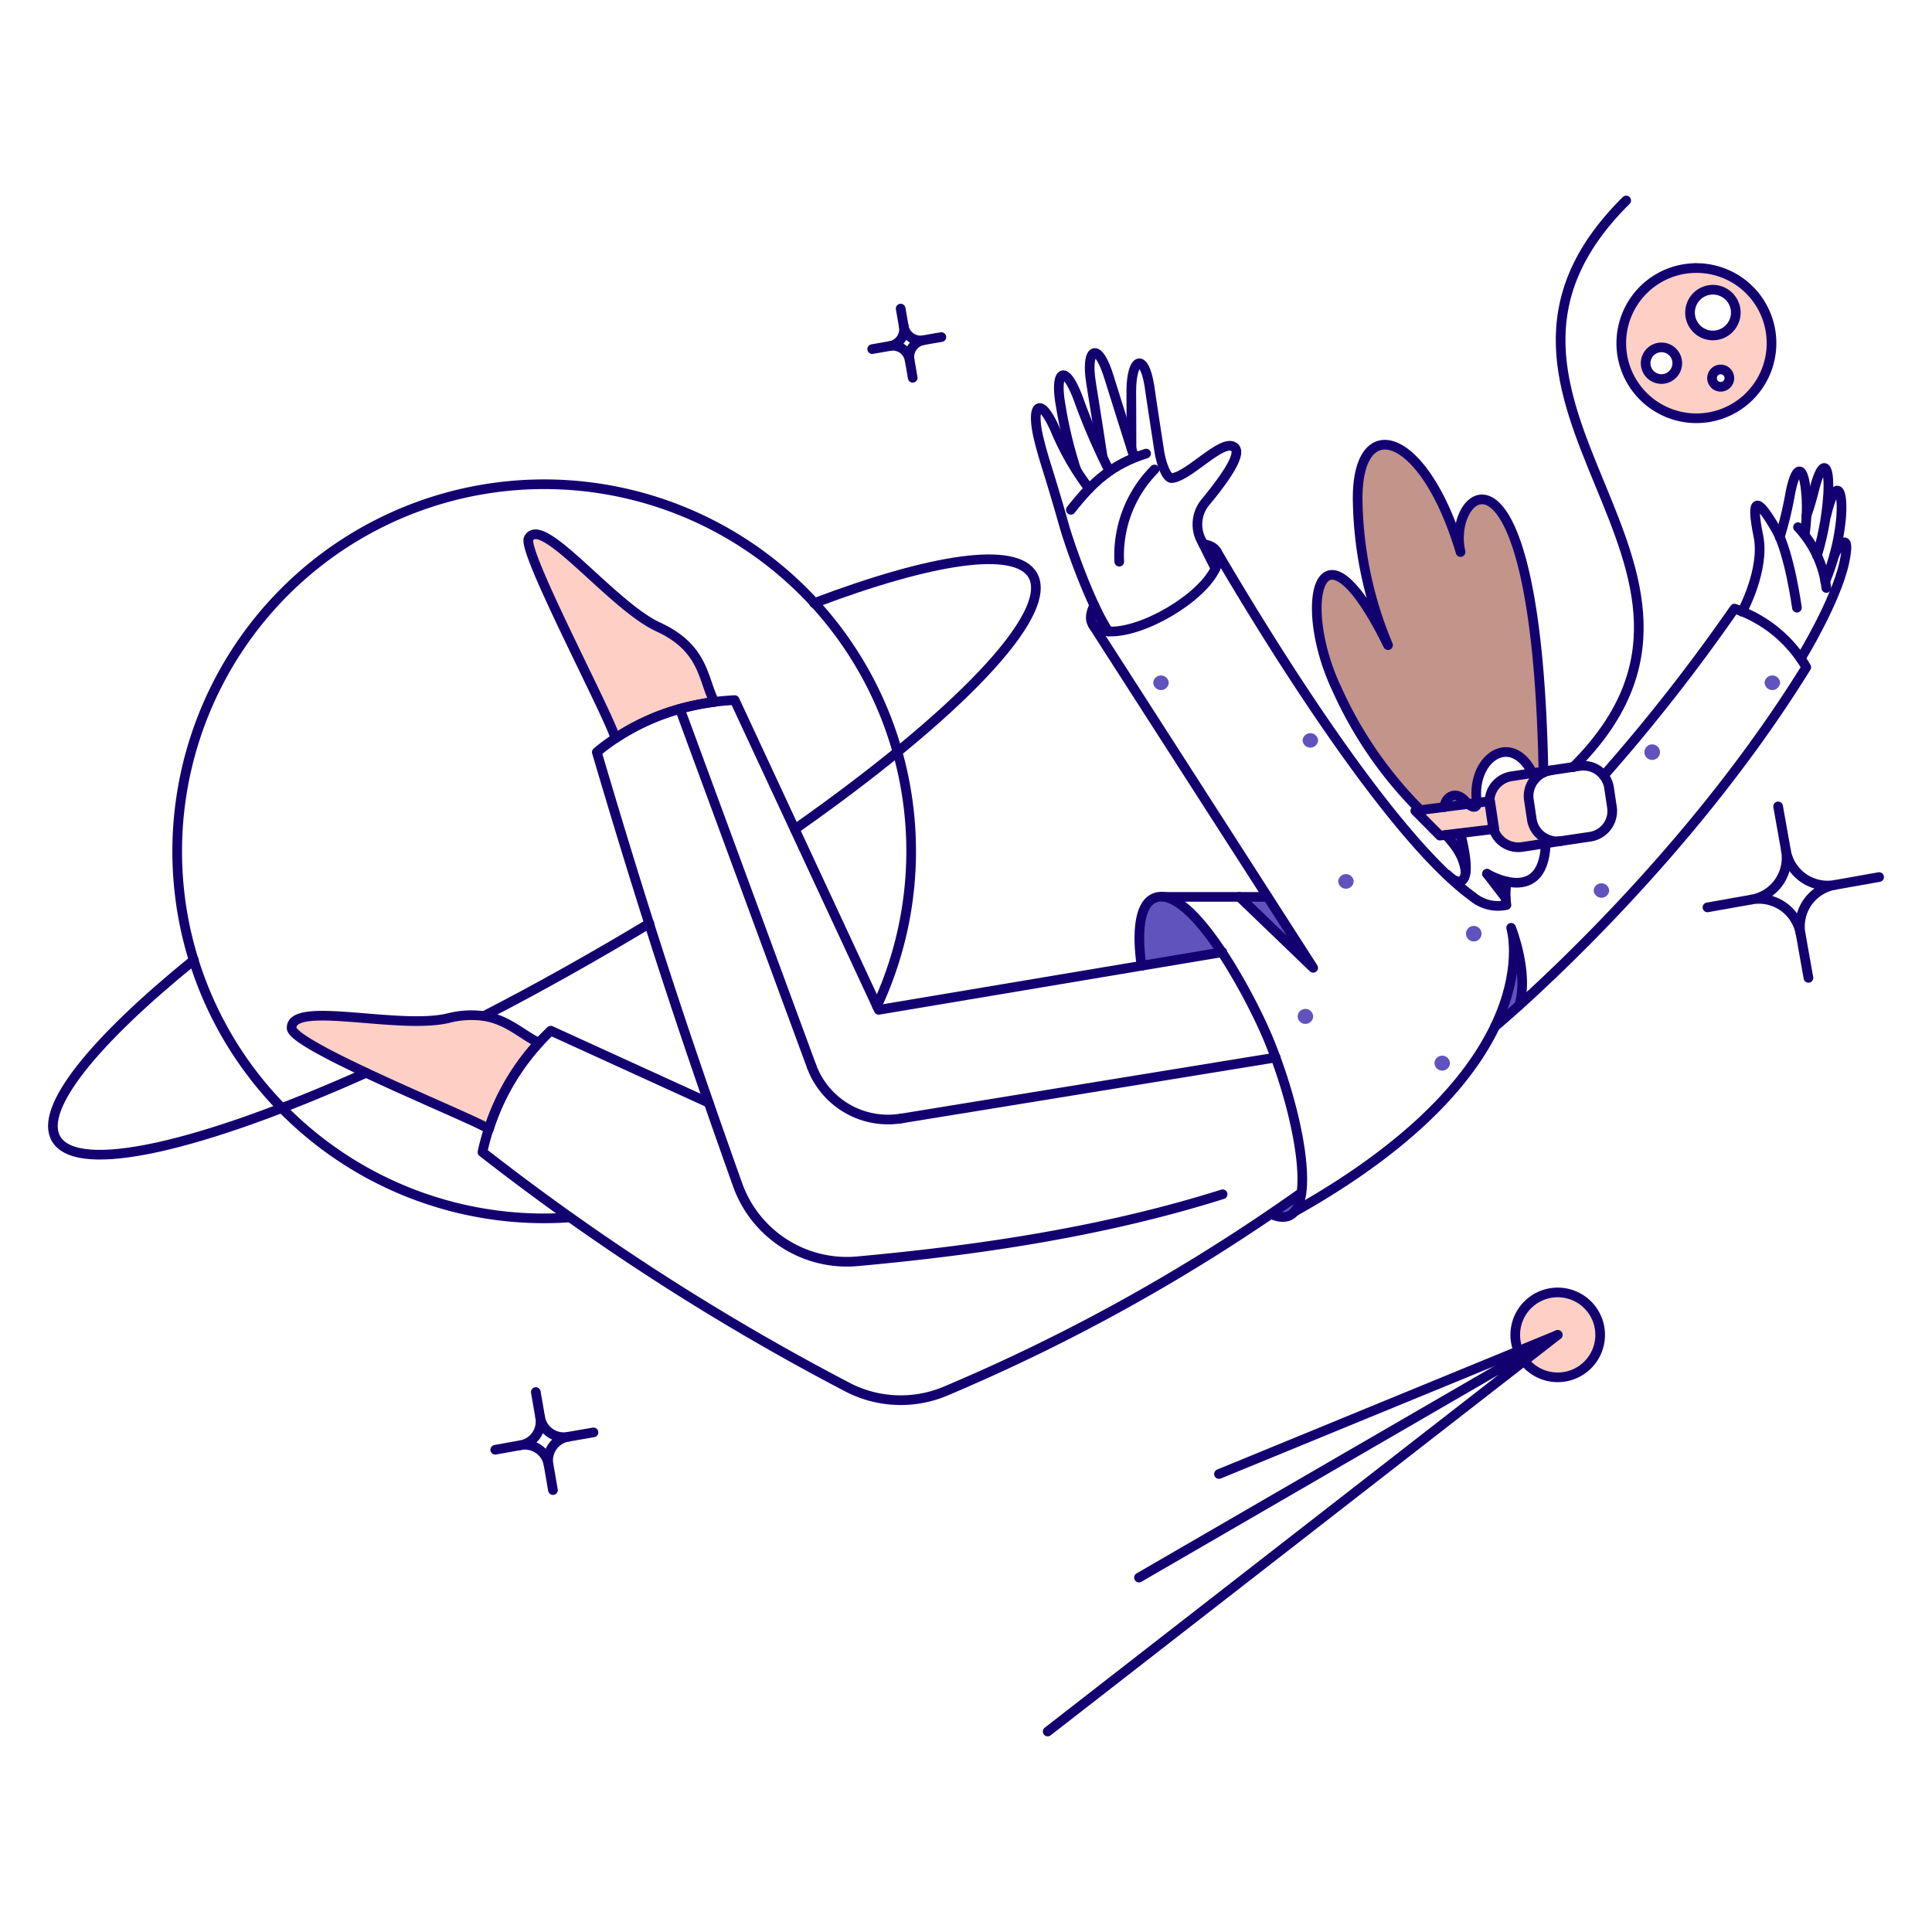 <svg xmlns="http://www.w3.org/2000/svg" fill="none" viewBox="-0.5 -0.5 200 200" id="Virtual-Reality--Streamline-Bangalore.svg"><desc>Virtual Reality Streamline Illustration: https://streamlinehq.com</desc><g id="Technology-Virtual-reality-01"><g id="color 2"><path id="Vector" fill="#fecfc4" d="m158.069 84.282 -0.298 -1.99a2.674 2.674 0 0 1 0.491 -1.997 2.69 2.69 0 0 1 1.759 -1.065l-4.046 0.604a2.694 2.694 0 0 0 -2.28 2.599l-7.682 0.995c0.964 0.907 1.853 1.791 2.552 2.571l5.563 -0.673a2.672 2.672 0 0 0 2.943 1.844L161.09 86.565a2.654 2.654 0 0 1 -3.022 -2.283Z" stroke-width="1"></path><path id="Vector_2" fill="#fecfc4" d="M67.631 64.394C62.829 62.188 55.57 52.674 54.227 55.245c-0.697 1.323 8.299 18.223 8.98 20.681a23.793 23.793 0 0 1 10.248 -3.762c-1.232 -2.401 -1.043 -5.558 -5.825 -7.77Z" stroke-width="1"></path><path id="Vector_3" fill="#fecfc4" d="M49.596 104.68a9.651 9.651 0 0 0 -3.724 0.227c-5.142 1.209 -16.257 -1.872 -16.182 1.021 0.057 1.908 19.622 9.679 20.416 10.472a23.842 23.842 0 0 1 5.18 -8.955c-1.755 -0.818 -3.176 -2.368 -5.69 -2.765Z" stroke-width="1"></path><path id="Vector_4" fill="#fecfc4" d="M174.629 27.263a7.771 7.771 0 0 0 -6.872 5.236 7.773 7.773 0 0 0 6.313 10.229 7.773 7.773 0 0 0 8.801 -8.187 7.779 7.779 0 0 0 -2.612 -5.347 7.764 7.764 0 0 0 -5.63 -1.93Zm-3.611 11.403a1.638 1.638 0 1 1 1.742 -0.529 1.643 1.643 0 0 1 -1.105 0.592c-0.215 0.022 -0.431 0 -0.637 -0.063Zm5.123 -4.537a2.368 2.368 0 1 1 2.949 -1.592 2.379 2.379 0 0 1 -2.949 1.592Zm1.229 5.373a0.897 0.897 0 1 1 0.511 -1.72 0.897 0.897 0 0 1 -0.511 1.72Z" stroke-width="1"></path><path id="Vector_5" fill="#fecfc4" d="M165.064 136.836a4.39 4.39 0 0 1 -1.875 4.508 4.398 4.398 0 0 1 -4.882 -0.007 4.394 4.394 0 1 1 6.757 -4.501Z" stroke-width="1"></path></g><g id="color 1"><path id="Vector_6" fill="#c2948a" d="M140.05 51.616c-0.281 -9.623 6.847 -7.732 10.646 5.029 -1.512 -6.466 7.906 -14.292 8.579 22.834 -0.348 0.157 -0.653 0.396 -0.889 0.697 -2.265 -5.423 -6.585 -2.142 -5.993 2.288 0.079 0.593 -0.351 0.906 -1.247 -0.072 -0.938 -1.05 -2.032 -0.468 -2.135 0.663l-2.481 0.302a42.004 42.004 0 0 1 -8.637 -12.516c-4.216 -8.829 -1.834 -19.075 5.293 -4.556a40.202 40.202 0 0 1 -3.138 -14.669Z" stroke-width="1"></path><path id="Vector_7" fill="#6153bd" d="M150.713 85.907c0.385 1.254 0.557 2.564 0.509 3.876 -0.18 -1.547 -0.914 -2.637 -2.041 -3.827l1.531 -0.049Z" stroke-width="1"></path><path id="Vector_8" fill="#6153bd" d="M125.327 58.343c-0.321 -0.697 -0.796 -1.642 -1.248 -2.511 1.455 0.187 1.872 1.169 1.248 2.511Z" stroke-width="1"></path><path id="Vector_9" fill="#6153bd" d="M118.956 92.467c-1.418 0.605 -1.815 3.271 -1.286 6.995l8.375 -1.399c-2.213 -3.271 -5.142 -6.39 -7.089 -5.596Z" stroke-width="1"></path><path id="Vector_10" fill="#6153bd" d="M134.212 122.982c-0.321 1.853 -1.304 3.006 -3.119 2.212 1.04 -0.72 2.08 -1.458 3.119 -2.212Z" stroke-width="1"></path><path id="Vector_11" fill="#6153bd" d="M114.25 64.867c-1.72 -0.095 -2.288 -1.153 -1.457 -2.722 0.435 0.933 0.92 1.843 1.457 2.722Z" stroke-width="1"></path><path id="Vector_12" fill="#6153bd" d="M152.87 96.154a0.804 0.804 0 1 1 -1.608 0 0.804 0.804 0 0 1 1.608 0Z" stroke-width="1"></path><path id="Vector_13" fill="#6153bd" d="M166.084 91.692a0.806 0.806 0 0 1 -1.607 0 0.805 0.805 0 0 1 1.607 0Z" stroke-width="1"></path><path id="Vector_14" fill="#6153bd" d="M171.339 77.363a0.805 0.805 0 1 1 -1.608 -0.057 0.805 0.805 0 0 1 1.608 0.057Z" stroke-width="1"></path><path id="Vector_15" fill="#6153bd" d="M183.776 70.179a0.805 0.805 0 0 1 -1.607 0 0.805 0.805 0 0 1 1.607 0Z" stroke-width="1"></path><path id="Vector_16" fill="#6153bd" d="M149.6 109.557a0.806 0.806 0 0 1 -0.804 0.776 0.807 0.807 0 0 1 -0.803 -0.776 0.806 0.806 0 0 1 0.803 -0.776 0.808 0.808 0 0 1 0.804 0.776Z" stroke-width="1"></path><path id="Vector_17" fill="#6153bd" d="M135.44 104.718a0.806 0.806 0 0 1 -0.804 0.776 0.807 0.807 0 0 1 -0.803 -0.776 0.806 0.806 0 0 1 0.803 -0.776 0.808 0.808 0 0 1 0.804 0.776Z" stroke-width="1"></path><path id="Vector_18" fill="#6153bd" d="M139.637 90.744a0.805 0.805 0 0 1 -1.607 0 0.805 0.805 0 0 1 1.607 0Z" stroke-width="1"></path><path id="Vector_19" fill="#6153bd" d="M135.951 76.153a0.806 0.806 0 0 1 -1.607 0 0.805 0.805 0 0 1 1.607 0Z" stroke-width="1"></path><path id="Vector_20" fill="#6153bd" d="M120.488 70.179a0.805 0.805 0 0 1 -1.607 0 0.805 0.805 0 0 1 1.607 0Z" stroke-width="1"></path><path id="Vector_21" fill="#6153bd" d="M130.714 92.345h-2.911l7.638 7.344 -4.726 -7.344Z" stroke-width="1"></path><path id="Vector_22" fill="#6153bd" d="M155.479 90.785a8.73 8.73 0 0 1 -2.042 -0.832l1.928 2.552a5.616 5.616 0 0 1 0.113 -1.72Z" stroke-width="1"></path><path id="Vector_23" fill="#6153bd" d="M155.932 95.549c0.687 3.492 0.097 7.115 -1.664 10.209l2.647 -2.325a15.751 15.751 0 0 0 -0.983 -7.883Z" stroke-width="1"></path></g><g id="outlines"><path id="Vector_24" stroke="#120071" stroke-linecap="round" stroke-linejoin="round" d="M159.279 79.481c-0.681 -37.128 -10.094 -29.302 -8.582 -22.836 -3.8 -12.761 -10.925 -14.651 -10.646 -5.029a40.245 40.245 0 0 0 3.138 14.669c-7.127 -14.518 -9.507 -4.274 -5.293 4.556a41.948 41.948 0 0 0 8.61 12.49m4.717 6.452c-0.18 -1.551 -0.919 -2.641 -2.05 -3.835" stroke-width="1"></path><path id="Vector_25" stroke="#120071" stroke-linecap="round" stroke-linejoin="round" d="M58.481 125.531a37.988 37.988 0 0 1 -38.761 -49.688 37.987 37.987 0 1 1 70.558 27.798" stroke-width="1"></path><path id="Vector_26" stroke="#120071" stroke-linecap="round" stroke-linejoin="round" d="M66.724 95.095c-5.558 3.346 -11.532 6.711 -17.128 9.585" stroke-width="1"></path><path id="Vector_27" stroke="#120071" stroke-linecap="round" stroke-linejoin="round" d="M83.779 61.937c12.194 -4.612 20.854 -5.956 22.628 -2.892 2.329 4.025 -7.94 14.576 -24.632 26.297" stroke-width="1"></path><path id="Vector_28" stroke="#120071" stroke-linecap="round" stroke-linejoin="round" d="M37.403 110.559c-17.033 7.618 -29.888 10.646 -32.1 6.824 -1.796 -3.1 3.894 -10.094 14.272 -18.507" stroke-width="1"></path><path id="Vector_29" stroke="#120071" stroke-linecap="round" stroke-linejoin="round" d="m127.803 92.345 7.638 7.344 -22.798 -35.484" stroke-width="1"></path><path id="Vector_30" stroke="#120071" stroke-linecap="round" stroke-linejoin="round" d="M159.524 86.323c0.038 7.316 -6.087 3.63 -6.087 3.63" stroke-width="1"></path><path id="Vector_31" stroke="#120071" stroke-linecap="round" stroke-linejoin="round" d="m153.437 89.953 1.929 2.509" stroke-width="1"></path><path id="Vector_32" stroke="#120071" stroke-linecap="round" stroke-linejoin="round" d="M158.409 80.123c-2.164 -5.273 -6.689 -2.221 -6.021 2.414 0.066 0.457 -0.298 0.895 -1.238 -0.145 -0.929 -1.035 -2.016 -0.466 -2.131 0.648m0.316 7.008c1.248 1.267 2.741 1.304 1.38 -4.14a6.673 6.673 0 0 1 -0.189 -0.141" stroke-width="1"></path><path id="Vector_33" stroke="#120071" stroke-linecap="round" stroke-linejoin="round" d="M125.44 56.569c5.351 9.161 17.896 29.491 26.524 35.766a4.089 4.089 0 0 0 3.482 0.851 7.316 7.316 0 0 1 0.038 -2.42" stroke-width="1"></path><path id="Vector_34" stroke="#120071" stroke-linecap="round" stroke-linejoin="round" d="M156.764 103.579c1.04 -3.327 -0.832 -8.035 -0.832 -8.035s4.437 14.302 -22.419 29.382" stroke-width="1"></path><path id="Vector_35" stroke="#120071" stroke-linecap="round" stroke-linejoin="round" d="M130.714 92.345H120.077" stroke-width="1"></path><path id="Vector_36" stroke="#120071" stroke-linecap="round" stroke-linejoin="round" d="M154.269 105.758s19.018 -15.821 32.213 -37.185a13.644 13.644 0 0 0 -7.429 -6.069 188.861 188.861 0 0 1 -13.532 17.279" stroke-width="1"></path><path id="Vector_37" stroke="#120071" stroke-linecap="round" stroke-linejoin="round" d="M126.067 123.13c-11.871 3.743 -24.576 5.735 -37.827 6.938a12.01 12.01 0 0 1 -12.383 -7.921c-4.597 -12.91 -8.86 -25.385 -14.575 -44.784a22.994 22.994 0 0 1 7.154 -4.028 25.783 25.783 0 0 1 7.118 -1.36l14.913 32.062 35.578 -5.97" stroke-width="1"></path><path id="Vector_38" stroke="#120071" stroke-linecap="round" stroke-linejoin="round" d="M131.092 125.191c5.349 2.34 3.199 -9.828 -0.378 -18.337 -2.019 -4.803 -8.326 -16.37 -11.928 -14.282 -1.28 0.741 -1.623 3.338 -1.115 6.909" stroke-width="1"></path><path id="Vector_39" stroke="#120071" stroke-linecap="round" stroke-linejoin="round" d="m72.867 113.659 -16.352 -7.463a24.365 24.365 0 0 0 -7.07 12.571 247.109 247.109 0 0 0 37.677 24.273 11.942 11.942 0 0 0 10.34 0.435 193.176 193.176 0 0 0 36.75 -20.497" stroke-width="1"></path><path id="Vector_40" stroke="#120071" stroke-linecap="round" stroke-linejoin="round" d="M73.453 72.164a23.788 23.788 0 0 0 -10.248 3.762c-0.681 -2.458 -9.676 -19.357 -8.98 -20.681 1.349 -2.568 8.603 6.934 13.404 9.154 4.787 2.204 4.596 5.364 5.825 7.765Z" stroke-width="1"></path><path id="Vector_41" stroke="#120071" stroke-linecap="round" stroke-linejoin="round" d="M49.596 104.68a9.651 9.651 0 0 0 -3.724 0.227c-5.142 1.209 -16.257 -1.872 -16.182 1.021 0.057 1.908 19.622 9.679 20.416 10.472a23.842 23.842 0 0 1 5.18 -8.955c-1.755 -0.818 -3.176 -2.368 -5.69 -2.765Z" stroke-width="1"></path><path id="Vector_42" stroke="#120071" stroke-linecap="round" stroke-linejoin="round" d="M116.631 45.906s0 -2.25 -0.019 -5.747c-0.02 -3.668 1.403 -4.37 1.947 -0.208 0.059 0.454 0.756 5.01 0.964 6.352 0.113 0.737 0.642 2.773 1.323 2.687 1.87 -0.244 5.393 -4.334 6.502 -3.119 0.722 0.796 -1.452 3.67 -3.063 5.615a3.592 3.592 0 0 0 -0.415 3.97c0.056 0.111 1.355 2.725 1.456 2.885" stroke-width="1"></path><path id="Vector_43" stroke="#120071" stroke-linecap="round" stroke-linejoin="round" d="M116.912 46.833s-2.419 -7.657 -2.571 -8.167c-1.2 -4.011 -2.482 -3.099 -1.89 0.51 0.563 3.442 1.194 7.638 1.194 7.638" stroke-width="1"></path><path id="Vector_44" stroke="#120071" stroke-linecap="round" stroke-linejoin="round" d="M114.249 48.058a65.187 65.187 0 0 1 -3.085 -7.184c-1.441 -3.93 -2.518 -2.948 -1.853 0.662a44.337 44.337 0 0 0 1.592 6.579" stroke-width="1"></path><path id="Vector_45" stroke="#120071" stroke-linecap="round" stroke-linejoin="round" d="M112.782 62.165c-0.816 1.558 -0.245 2.609 1.468 2.702 3.482 0.189 9.614 -3.4 11.077 -6.524 0.629 -1.34 0.207 -2.322 -1.248 -2.511" stroke-width="1"></path><path id="Vector_46" stroke="#120071" stroke-linecap="round" stroke-linejoin="round" d="M112.243 50.086a28.252 28.252 0 0 1 -3.42 -5.9c-1.641 -3.881 -2.673 -2.815 -1.758 0.87 0.244 0.983 0.497 1.833 0.718 2.552 0.647 2.06 1.267 4.14 1.853 6.22 0.641 2.288 2.872 8.488 4.614 11.044" stroke-width="1"></path><path id="Vector_47" stroke="#120071" stroke-linecap="round" stroke-linejoin="round" d="M118.143 46.455c-3.516 1.115 -5.501 2.911 -7.789 5.823" stroke-width="1"></path><path id="Vector_48" stroke="#120071" stroke-linecap="round" stroke-linejoin="round" d="M119.013 48.099a12.658 12.658 0 0 0 -3.649 9.547" stroke-width="1"></path><path id="Vector_49" stroke="#120071" stroke-linecap="round" stroke-linejoin="round" d="M179.847 62.825s2.382 -4.386 1.682 -7.826c-0.831 -4.079 -0.161 -4.164 1.872 -0.605 1.348 2.359 2.117 8.015 2.117 8.015" stroke-width="1"></path><path id="Vector_50" stroke="#120071" stroke-linecap="round" stroke-linejoin="round" d="M185.915 67.665s3.629 -5.917 4.499 -9.906c0.755 -3.46 -0.548 -1.908 -1.021 -0.796" stroke-width="1"></path><path id="Vector_51" stroke="#120071" stroke-linecap="round" stroke-linejoin="round" d="M186.32 54.865a19.94 19.94 0 0 0 0.181 -3.874c-0.246 -3.668 -1.118 -3.423 -1.701 -0.265a37.067 37.067 0 0 1 -1.059 4.386" stroke-width="1"></path><path id="Vector_52" stroke="#120071" stroke-linecap="round" stroke-linejoin="round" d="M185.631 54.073a11.17 11.17 0 0 1 2.93 6.294" stroke-width="1"></path><path id="Vector_53" stroke="#120071" stroke-linecap="round" stroke-linejoin="round" d="M186.501 52.901c0.284 -0.796 0.549 -1.685 0.796 -2.666 0.866 -3.442 1.626 -2.741 1.456 0.359a28.035 28.035 0 0 1 -1.159 6.419" stroke-width="1"></path><path id="Vector_54" stroke="#120071" stroke-linecap="round" stroke-linejoin="round" d="M188.561 52.844c0.889 -3.743 1.779 -3.138 1.531 0.246a22.622 22.622 0 0 1 -1.645 6.597" stroke-width="1"></path><path id="Vector_55" stroke="#120071" stroke-linecap="round" stroke-linejoin="round" d="m54.965 143.603 0.454 2.609" stroke-width="1"></path><path id="Vector_56" stroke="#120071" stroke-linecap="round" stroke-linejoin="round" d="m53.396 149.105 -2.628 0.473" stroke-width="1"></path><path id="Vector_57" stroke="#120071" stroke-linecap="round" stroke-linejoin="round" d="m60.939 147.781 -2.628 0.454" stroke-width="1"></path><path id="Vector_58" stroke="#120071" stroke-linecap="round" stroke-linejoin="round" d="m56.742 153.755 -0.454 -2.628" stroke-width="1"></path><path id="Vector_59" stroke="#120071" stroke-linecap="round" stroke-linejoin="round" d="M58.307 148.235a2.476 2.476 0 0 1 -2.542 -1.112 2.485 2.485 0 0 1 -0.35 -0.91 2.478 2.478 0 0 1 -2.023 2.892 2.494 2.494 0 0 1 1.869 0.407 2.476 2.476 0 0 1 1.024 1.616 2.478 2.478 0 0 1 2.023 -2.892v0Z" stroke-width="1"></path><path id="Vector_60" stroke="#120071" stroke-linecap="round" stroke-linejoin="round" d="m92.736 31.444 0.321 1.834" stroke-width="1"></path><path id="Vector_61" stroke="#120071" stroke-linecap="round" stroke-linejoin="round" d="m91.621 35.32 -1.834 0.321" stroke-width="1"></path><path id="Vector_62" stroke="#120071" stroke-linecap="round" stroke-linejoin="round" d="m96.951 34.393 -1.852 0.321" stroke-width="1"></path><path id="Vector_63" stroke="#120071" stroke-linecap="round" stroke-linejoin="round" d="m93.984 38.609 -0.321 -1.853" stroke-width="1"></path><path id="Vector_64" stroke="#120071" stroke-linecap="round" stroke-linejoin="round" d="M95.099 34.715a1.76 1.76 0 0 1 -2.042 -1.437 1.761 1.761 0 0 1 -1.437 2.045 1.76 1.76 0 0 1 2.042 1.437 1.761 1.761 0 0 1 1.437 -2.045Z" stroke-width="1"></path><path id="Vector_65" stroke="#120071" stroke-linecap="round" stroke-linejoin="round" d="m183.571 82.978 0.813 4.574" stroke-width="1"></path><path id="Vector_66" stroke="#120071" stroke-linecap="round" stroke-linejoin="round" d="m180.829 92.619 -4.574 0.813" stroke-width="1"></path><path id="Vector_67" stroke="#120071" stroke-linecap="round" stroke-linejoin="round" d="m194.025 90.293 -4.575 0.813" stroke-width="1"></path><path id="Vector_68" stroke="#120071" stroke-linecap="round" stroke-linejoin="round" d="m186.709 100.729 -0.813 -4.575" stroke-width="1"></path><path id="Vector_69" stroke="#120071" stroke-linecap="round" stroke-linejoin="round" d="M189.448 91.106a4.376 4.376 0 0 1 -5.067 -3.554 4.378 4.378 0 0 1 -3.554 5.067 4.376 4.376 0 0 1 5.067 3.554 4.378 4.378 0 0 1 3.554 -5.067v0Z" stroke-width="1"></path><path id="Vector_70" stroke="#120071" stroke-linecap="round" stroke-linejoin="round" d="m160.753 137.687 -35.068 14.405" stroke-width="1"></path><path id="Vector_71" stroke="#120071" stroke-linecap="round" stroke-linejoin="round" d="m117.406 162.811 43.347 -25.124 -52.8 41.06" stroke-width="1"></path><path id="Vector_72" stroke="#120071" stroke-linecap="round" stroke-linejoin="round" d="M165.064 136.836a4.39 4.39 0 0 1 -1.875 4.508 4.398 4.398 0 0 1 -4.882 -0.007 4.394 4.394 0 1 1 6.757 -4.501v0Z" stroke-width="1"></path><path id="Vector_73" stroke="#120071" stroke-linecap="round" stroke-linejoin="round" d="M162.36 78.913c21.059 -20.852 -15.577 -37.81 5.482 -58.66" stroke-width="1"></path><path id="Vector_74" stroke="#120071" stroke-linecap="round" stroke-linejoin="round" d="m69.88 72.883 13.631 36.996" stroke-width="1"></path><path id="Vector_75" stroke="#120071" stroke-linecap="round" stroke-linejoin="round" d="M83.51 109.879a8.444 8.444 0 0 0 9.263 5.406" stroke-width="1"></path><path id="Vector_76" stroke="#120071" stroke-linecap="round" stroke-linejoin="round" d="m92.793 115.285 38.772 -6.313" stroke-width="1"></path><path id="Vector_77" stroke="#120071" stroke-linecap="round" stroke-linejoin="round" d="m148.56 86.003 5.633 -0.681 -0.435 -2.892 -7.75 1.002 2.552 2.571Z" stroke-width="1"></path><path id="Vector_78" stroke="#120071" stroke-linecap="round" stroke-linejoin="round" d="m160.016 79.254 -4.046 0.605a2.69 2.69 0 0 0 -2.203 2.015 2.673 2.673 0 0 0 -0.047 1.048l0.298 1.99a2.687 2.687 0 0 0 3.044 2.268L161.09 86.565" stroke-width="1"></path><path id="Vector_79" stroke="#120071" stroke-linecap="round" stroke-linejoin="round" d="M164.118 86.115a2.681 2.681 0 0 0 1.759 -1.065 2.691 2.691 0 0 0 0.491 -1.997l-0.298 -1.99a2.686 2.686 0 0 0 -3.044 -2.269l-3.006 0.454a2.69 2.69 0 0 0 -2.203 2.015 2.673 2.673 0 0 0 -0.047 1.048l0.298 1.985a2.671 2.671 0 0 0 1.98 2.213c0.34 0.087 0.695 0.105 1.042 0.056l3.028 -0.45Z" stroke-width="1"></path><path id="Vector_80" stroke="#120071" d="M174.629 27.263a7.771 7.771 0 0 0 -6.872 5.236 7.773 7.773 0 0 0 6.313 10.229 7.773 7.773 0 0 0 8.801 -8.187 7.779 7.779 0 0 0 -2.612 -5.347 7.764 7.764 0 0 0 -5.63 -1.93Zm-3.611 11.403a1.638 1.638 0 1 1 1.742 -0.529 1.643 1.643 0 0 1 -1.105 0.592c-0.215 0.022 -0.431 0 -0.637 -0.063Zm5.123 -4.537a2.368 2.368 0 1 1 2.949 -1.592 2.379 2.379 0 0 1 -2.949 1.592Zm1.229 5.373a0.897 0.897 0 1 1 0.511 -1.72 0.897 0.897 0 0 1 -0.511 1.72Z" stroke-width="1"></path></g></g></svg>
